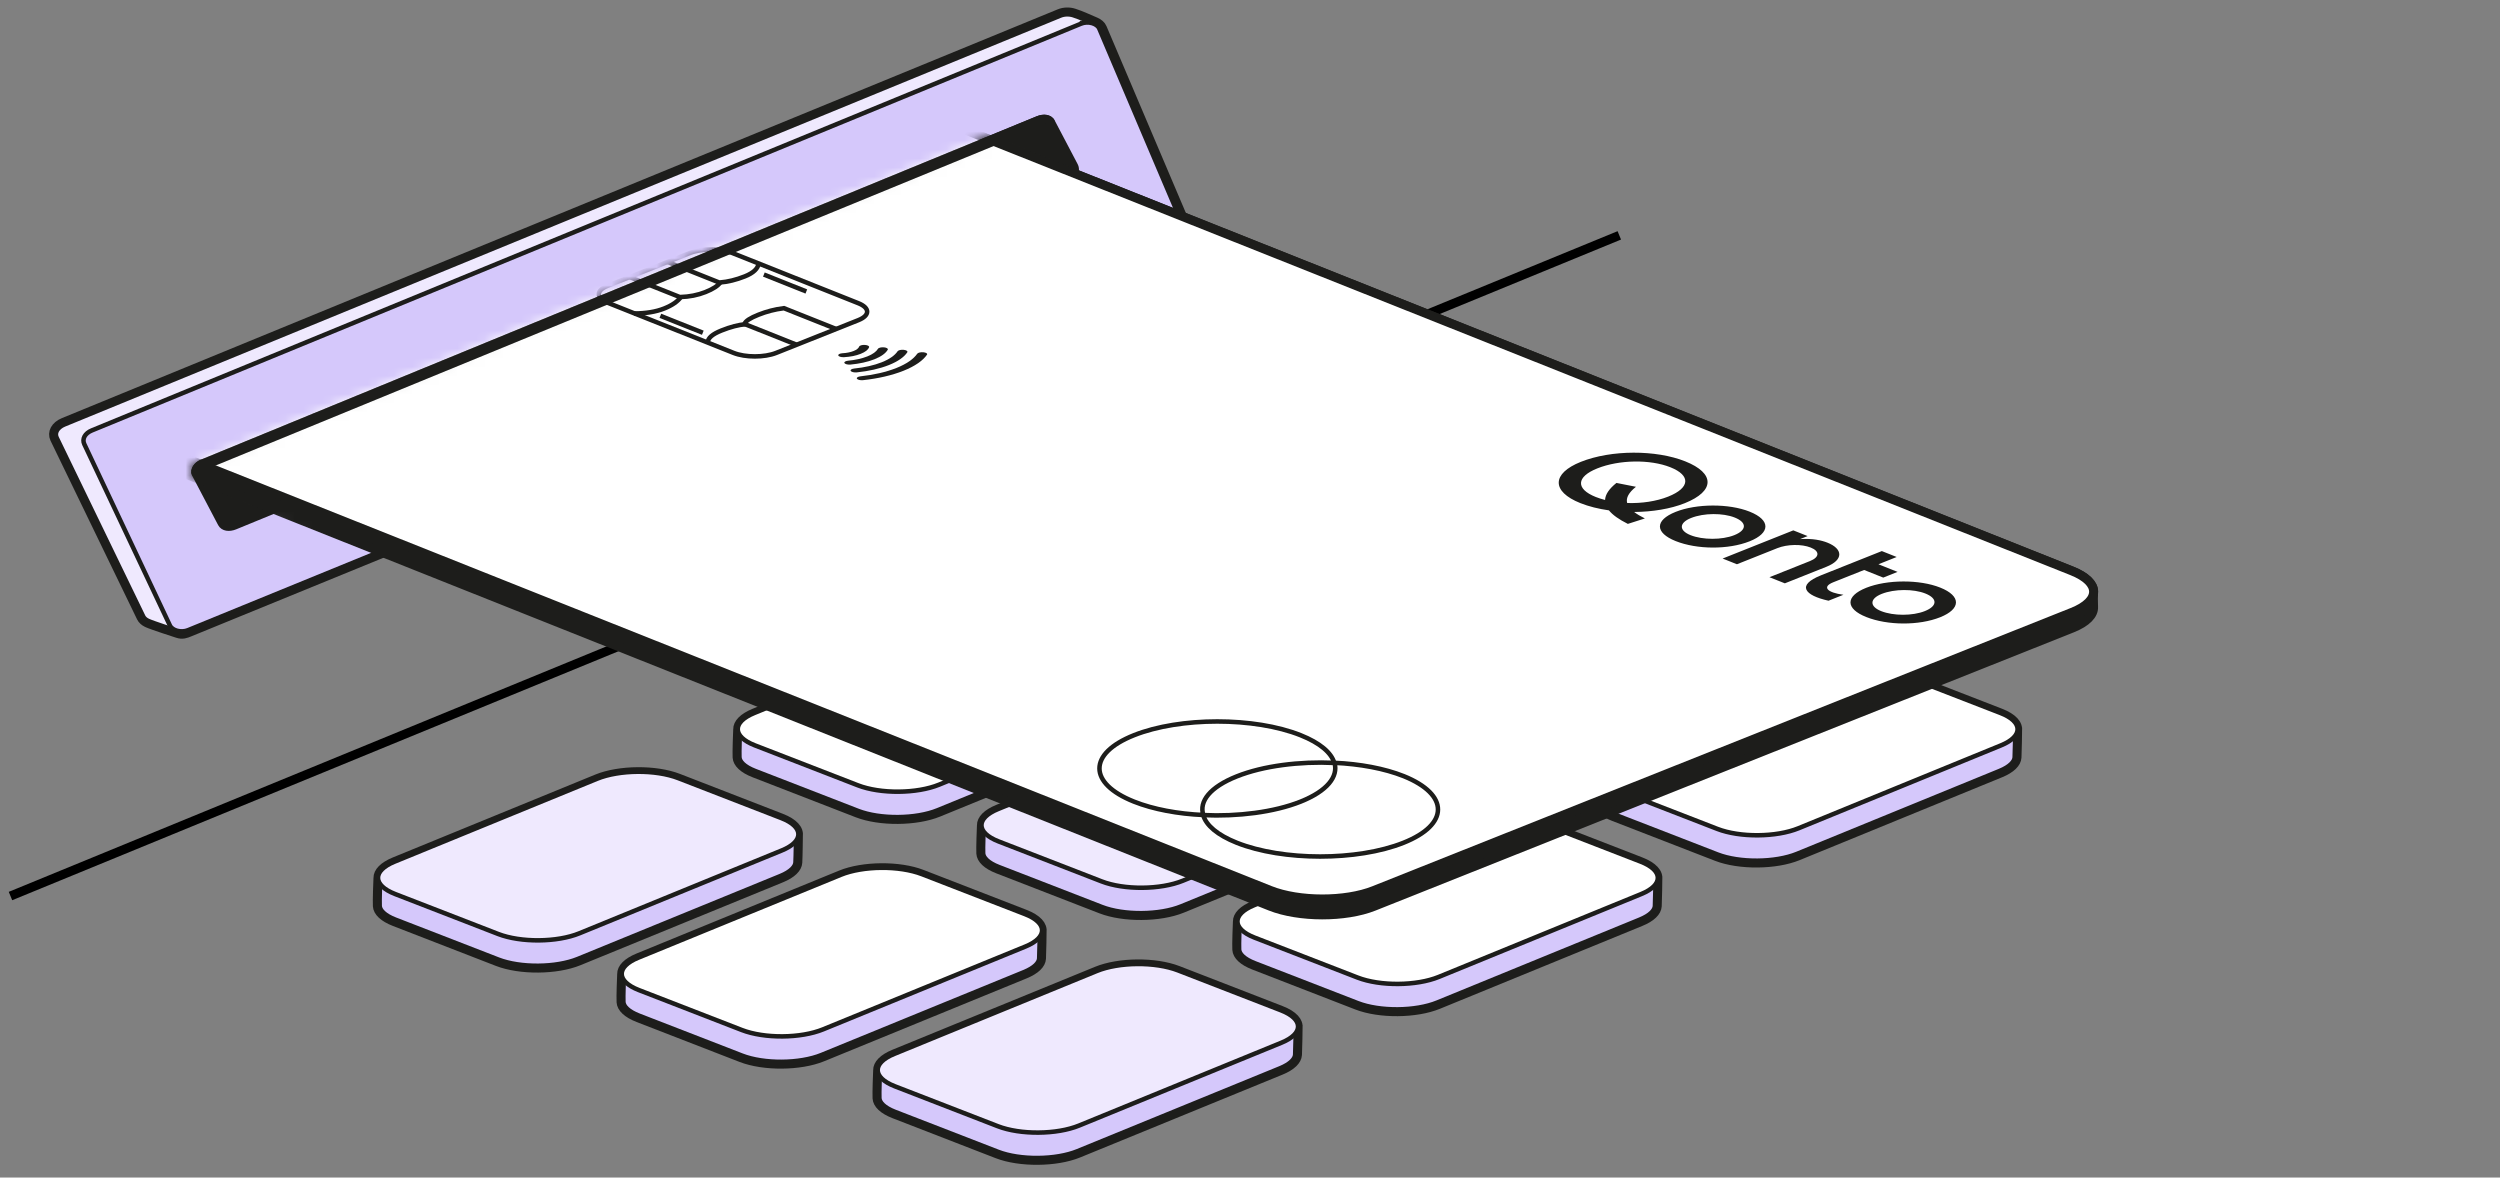 <svg width="276" height="130" viewBox="0 0 276 130" fill="none" xmlns="http://www.w3.org/2000/svg">
<rect x="0" y="0" width="276" height="130" fill="#808080" stroke="none"/>
<path d="M222.724 80.687L222.737 80.691C222.737 80.691 222.712 82.949 222.671 83.622C222.634 84.243 222.027 84.863 220.848 85.346L198.49 94.497C196.032 95.503 192.017 95.535 189.523 94.568L178.152 90.158C176.932 89.685 176.302 89.06 176.264 88.428C176.23 87.85 176.315 85.641 176.33 85.332C176.316 84.684 176.923 84.031 178.155 83.526L200.514 74.374C202.972 73.368 206.987 73.336 209.48 74.303L220.852 78.713C222.228 79.247 222.854 79.974 222.724 80.687Z" fill="#D5C8FB"/>
<path d="M222.724 80.687L222.737 80.691C222.737 80.691 222.712 82.949 222.671 83.622C222.634 84.243 222.027 84.863 220.848 85.346L198.49 94.497C196.032 95.503 192.017 95.535 189.523 94.568L178.152 90.158C176.932 89.685 176.302 89.06 176.264 88.428C176.23 87.85 176.315 85.641 176.33 85.332C176.316 84.684 176.923 84.031 178.155 83.526L200.514 74.374C202.972 73.368 206.987 73.336 209.48 74.303L220.852 78.713C222.228 79.247 222.854 79.974 222.724 80.687Z" stroke="#1D1D1B"/>
<path d="M178.22 87.1C175.726 86.133 175.699 84.533 178.156 83.527L200.514 74.375C202.973 73.369 206.987 73.337 209.482 74.304L220.855 78.714C223.347 79.681 223.377 81.281 220.918 82.287L198.56 91.439C196.101 92.445 192.086 92.477 189.592 91.51L178.22 87.1Z" fill="white"/>
<path d="M178.22 87.1C175.726 86.133 175.699 84.533 178.156 83.527L200.514 74.375C202.973 73.369 206.987 73.337 209.482 74.304L220.855 78.714C223.347 79.681 223.377 81.281 220.918 82.287L198.56 91.439C196.101 92.445 192.086 92.477 189.592 91.51L178.22 87.1Z" stroke="#1D1D1B" stroke-width="0.5"/>
<path d="M195.821 70.083L195.831 70.087C195.831 70.087 195.809 72.345 195.768 73.018C195.731 73.639 195.123 74.259 193.943 74.742L171.585 83.894C169.128 84.9 165.114 84.932 162.62 83.965L151.248 79.555C150.029 79.082 149.398 78.457 149.361 77.825C149.327 77.247 149.412 75.037 149.427 74.728C149.413 74.08 150.02 73.427 151.252 72.922L173.61 63.77C176.069 62.764 180.081 62.732 182.575 63.699L193.949 68.109C195.325 68.643 195.951 69.37 195.821 70.083Z" fill="#D5C8FB"/>
<path d="M195.821 70.083L195.831 70.087C195.831 70.087 195.809 72.345 195.768 73.018C195.731 73.639 195.123 74.259 193.943 74.742L171.585 83.894C169.128 84.9 165.114 84.932 162.62 83.965L151.248 79.555C150.029 79.082 149.398 78.457 149.361 77.825C149.327 77.247 149.412 75.037 149.427 74.728C149.413 74.08 150.02 73.427 151.252 72.922L173.61 63.77C176.069 62.764 180.081 62.732 182.575 63.699L193.949 68.109C195.325 68.643 195.951 69.37 195.821 70.083Z" stroke="#1D1D1B"/>
<path d="M151.317 76.496C148.823 75.529 148.794 73.929 151.252 72.923L173.61 63.771C176.069 62.765 180.084 62.733 182.576 63.7L193.949 68.11C196.443 69.077 196.471 70.676 194.013 71.683L171.656 80.835C169.197 81.841 165.183 81.873 162.689 80.906L151.317 76.496Z" fill="#EFE9FE"/>
<path d="M151.317 76.496C148.823 75.529 148.794 73.929 151.252 72.923L173.61 63.771C176.069 62.765 180.084 62.733 182.576 63.7L193.949 68.11C196.443 69.077 196.471 70.676 194.013 71.683L171.656 80.835C169.197 81.841 165.183 81.873 162.689 80.906L151.317 76.496Z" stroke="#1D1D1B" stroke-width="0.5"/>
<path d="M168.916 59.478L168.928 59.482C168.928 59.482 168.903 61.74 168.862 62.413C168.826 63.034 168.218 63.654 167.039 64.137L144.681 73.288C142.223 74.294 138.208 74.326 135.714 73.359L124.343 68.95C123.123 68.477 122.493 67.851 122.455 67.219C122.421 66.641 122.506 64.432 122.521 64.123C122.507 63.475 123.115 62.822 124.346 62.317L146.705 53.165C149.163 52.159 153.178 52.127 155.671 53.094L167.043 57.504C168.419 58.038 169.045 58.765 168.916 59.478Z" fill="#D5C8FB"/>
<path d="M168.916 59.478L168.928 59.482C168.928 59.482 168.903 61.74 168.862 62.413C168.826 63.034 168.218 63.654 167.039 64.137L144.681 73.288C142.223 74.294 138.208 74.326 135.714 73.359L124.343 68.95C123.123 68.477 122.493 67.851 122.455 67.219C122.421 66.641 122.506 64.432 122.521 64.123C122.507 63.475 123.115 62.822 124.346 62.317L146.705 53.165C149.163 52.159 153.178 52.127 155.671 53.094L167.043 57.504C168.419 58.038 169.045 58.765 168.916 59.478Z" stroke="#1D1D1B"/>
<path d="M124.412 65.892C121.918 64.925 121.89 63.325 124.347 62.319L146.705 53.167C149.164 52.161 153.178 52.129 155.673 53.096L167.046 57.506C169.538 58.473 169.568 60.073 167.109 61.079L144.751 70.231C142.292 71.237 138.278 71.269 135.784 70.302L124.412 65.892Z" fill="#EFE9FE"/>
<path d="M124.412 65.892C121.918 64.925 121.89 63.325 124.347 62.319L146.705 53.167C149.164 52.161 153.178 52.129 155.673 53.096L167.046 57.506C169.538 58.473 169.568 60.073 167.109 61.079L144.751 70.231C142.292 71.237 138.278 71.269 135.784 70.302L124.412 65.892Z" stroke="#1D1D1B" stroke-width="0.5"/>
<path d="M183.008 97.1L183.019 97.104C183.019 97.104 182.995 99.362 182.955 100.035C182.918 100.656 182.311 101.275 181.131 101.757L158.773 110.91C156.316 111.917 152.301 111.949 149.807 110.981L138.436 106.572C137.216 106.099 136.584 105.474 136.548 104.842C136.513 104.264 136.597 102.054 136.614 101.745C136.6 101.097 137.207 100.444 138.439 99.939L160.796 90.787C163.255 89.781 167.269 89.749 169.763 90.716L181.135 95.126C182.512 95.66 183.137 96.387 183.008 97.1Z" fill="#D5C8FB"/>
<path d="M183.008 97.1L183.019 97.104C183.019 97.104 182.995 99.362 182.955 100.035C182.918 100.656 182.311 101.275 181.131 101.757L158.773 110.91C156.316 111.917 152.301 111.949 149.807 110.981L138.436 106.572C137.216 106.099 136.584 105.474 136.548 104.842C136.513 104.264 136.597 102.054 136.614 101.745C136.6 101.097 137.207 100.444 138.439 99.939L160.796 90.787C163.255 89.781 167.269 89.749 169.763 90.716L181.135 95.126C182.512 95.66 183.137 96.387 183.008 97.1Z" stroke="#1D1D1B"/>
<path d="M138.503 103.512C136.009 102.545 135.981 100.946 138.439 99.939L160.796 90.787C163.255 89.781 167.269 89.749 169.763 90.716L181.135 95.126C183.63 96.093 183.658 97.693 181.2 98.699L158.842 107.851C156.383 108.857 152.37 108.889 149.876 107.922L138.503 103.512Z" fill="white"/>
<path d="M138.503 103.512C136.009 102.545 135.981 100.946 138.439 99.939L160.796 90.787C163.255 89.781 167.269 89.749 169.763 90.716L181.135 95.126C183.63 96.093 183.658 97.693 181.2 98.699L158.842 107.851C156.383 108.857 152.37 108.889 149.876 107.922L138.503 103.512Z" stroke="#1D1D1B" stroke-width="0.5"/>
<path d="M154.748 86.48L154.761 86.485C154.761 86.485 154.734 88.743 154.694 89.416C154.657 90.037 154.05 90.656 152.87 91.139L130.512 100.291C128.055 101.297 124.041 101.329 121.547 100.362L110.175 95.952C108.954 95.479 108.326 94.854 108.288 94.222C108.254 93.644 108.339 91.434 108.354 91.125C108.34 90.477 108.947 89.824 110.179 89.319L132.537 80.168C134.994 79.162 139.009 79.13 141.502 80.097L152.876 84.506C154.252 85.04 154.878 85.767 154.748 86.48Z" fill="#D5C8FB"/>
<path d="M154.748 86.48L154.761 86.485C154.761 86.485 154.734 88.743 154.694 89.416C154.657 90.037 154.05 90.656 152.87 91.139L130.512 100.291C128.055 101.297 124.041 101.329 121.547 100.362L110.175 95.952C108.954 95.479 108.326 94.854 108.288 94.222C108.254 93.644 108.339 91.434 108.354 91.125C108.34 90.477 108.947 89.824 110.179 89.319L132.537 80.168C134.994 79.162 139.009 79.13 141.502 80.097L152.876 84.506C154.252 85.04 154.878 85.767 154.748 86.48Z" stroke="#1D1D1B"/>
<path d="M110.242 92.894C107.748 91.927 107.721 90.327 110.179 89.321L132.537 80.169C134.996 79.163 139.009 79.131 141.505 80.098L152.876 84.508C155.368 85.475 155.399 87.075 152.94 88.081L130.583 97.233C128.124 98.239 124.108 98.271 121.614 97.304L110.242 92.894Z" fill="#EFE9FE"/>
<path d="M110.242 92.894C107.748 91.927 107.721 90.327 110.179 89.321L132.537 80.169C134.996 79.163 139.009 79.131 141.505 80.098L152.876 84.508C155.368 85.475 155.399 87.075 152.94 88.081L130.583 97.233C128.124 98.239 124.108 98.271 121.614 97.304L110.242 92.894Z" stroke="#1D1D1B" stroke-width="0.5"/>
<path d="M127.841 75.875L127.854 75.879C127.854 75.879 127.828 78.137 127.788 78.81C127.751 79.431 127.144 80.051 125.964 80.534L103.606 89.685C101.149 90.691 97.134 90.723 94.64 89.756L83.269 85.346C82.049 84.873 81.419 84.248 81.381 83.616C81.347 83.038 81.431 80.829 81.447 80.52C81.433 79.872 82.04 79.219 83.272 78.714L105.631 69.562C108.088 68.556 112.104 68.524 114.596 69.491L125.968 73.901C127.345 74.435 127.97 75.162 127.841 75.875Z" fill="#D5C8FB"/>
<path d="M127.841 75.875L127.854 75.879C127.854 75.879 127.828 78.137 127.788 78.81C127.751 79.431 127.144 80.051 125.964 80.534L103.606 89.685C101.149 90.691 97.134 90.723 94.64 89.756L83.269 85.346C82.049 84.873 81.419 84.248 81.381 83.616C81.347 83.038 81.431 80.829 81.447 80.52C81.433 79.872 82.04 79.219 83.272 78.714L105.631 69.562C108.088 68.556 112.104 68.524 114.596 69.491L125.968 73.901C127.345 74.435 127.97 75.162 127.841 75.875Z" stroke="#1D1D1B"/>
<path d="M83.336 82.288C80.842 81.321 80.814 79.721 83.272 78.715L105.629 69.563C108.088 68.557 112.102 68.525 114.598 69.492L125.97 73.902C128.462 74.869 128.492 76.469 126.033 77.475L103.675 86.627C101.216 87.633 97.203 87.665 94.709 86.698L83.336 82.288Z" fill="white"/>
<path d="M83.336 82.288C80.842 81.321 80.814 79.721 83.272 78.715L105.629 69.563C108.088 68.557 112.102 68.525 114.598 69.492L125.97 73.902C128.462 74.869 128.492 76.469 126.033 77.475L103.675 86.627C101.216 87.633 97.203 87.665 94.709 86.698L83.336 82.288Z" stroke="#1D1D1B" stroke-width="0.5"/>
<path d="M143.292 113.511L143.304 113.515C143.304 113.515 143.278 115.773 143.237 116.446C143.2 117.067 142.594 117.687 141.416 118.17L119.056 127.321C116.598 128.327 112.583 128.359 110.09 127.392L98.718 122.983C97.498 122.51 96.869 121.884 96.831 121.252C96.798 120.674 96.881 118.465 96.897 118.156C96.882 117.508 97.491 116.855 98.722 116.35L121.08 107.199C123.538 106.193 127.553 106.16 130.045 107.127L141.419 111.537C142.797 112.071 143.421 112.798 143.292 113.511Z" fill="#D5C8FB"/>
<path d="M143.292 113.511L143.304 113.515C143.304 113.515 143.278 115.773 143.237 116.446C143.2 117.067 142.594 117.687 141.416 118.17L119.056 127.321C116.598 128.327 112.583 128.359 110.09 127.392L98.718 122.983C97.498 122.51 96.869 121.884 96.831 121.252C96.798 120.674 96.881 118.465 96.897 118.156C96.882 117.508 97.491 116.855 98.722 116.35L121.08 107.199C123.538 106.193 127.553 106.16 130.045 107.127L141.419 111.537C142.797 112.071 143.421 112.798 143.292 113.511Z" stroke="#1D1D1B"/>
<path d="M98.787 119.925C96.293 118.958 96.265 117.358 98.722 116.352L121.08 107.2C123.539 106.193 127.553 106.161 130.047 107.128L141.419 111.538C143.912 112.505 143.941 114.105 141.482 115.111L119.126 124.263C116.667 125.27 112.653 125.301 110.159 124.334L98.787 119.925Z" fill="#EFE9FE"/>
<path d="M98.787 119.925C96.293 118.958 96.265 117.358 98.722 116.352L121.08 107.2C123.539 106.193 127.553 106.161 130.047 107.128L141.419 111.538C143.912 112.505 143.941 114.105 141.482 115.111L119.126 124.263C116.667 125.27 112.653 125.301 110.159 124.334L98.787 119.925Z" stroke="#1D1D1B" stroke-width="0.5"/>
<path d="M115.031 102.891L115.042 102.895C115.042 102.895 115.018 105.154 114.977 105.827C114.941 106.447 114.333 107.066 113.154 107.549L90.796 116.701C88.338 117.707 84.323 117.739 81.829 116.772L70.457 112.362C69.238 111.889 68.607 111.264 68.57 110.632C68.535 110.054 68.62 107.845 68.636 107.537C68.622 106.888 69.23 106.235 70.461 105.731L92.819 96.579C95.278 95.572 99.292 95.541 101.786 96.508L113.158 100.917C114.534 101.451 115.16 102.178 115.031 102.891Z" fill="#D5C8FB"/>
<path d="M115.031 102.891L115.042 102.895C115.042 102.895 115.018 105.154 114.977 105.827C114.941 106.447 114.333 107.066 113.154 107.549L90.796 116.701C88.338 117.707 84.323 117.739 81.829 116.772L70.457 112.362C69.238 111.889 68.607 111.264 68.57 110.632C68.535 110.054 68.62 107.845 68.636 107.537C68.622 106.888 69.23 106.235 70.461 105.731L92.819 96.579C95.278 95.572 99.292 95.541 101.786 96.508L113.158 100.917C114.534 101.451 115.16 102.178 115.031 102.891Z" stroke="#1D1D1B"/>
<path d="M70.526 109.303C68.032 108.336 68.004 106.737 70.461 105.73L92.819 96.578C95.278 95.572 99.292 95.54 101.786 96.507L113.158 100.917C115.652 101.884 115.68 103.484 113.223 104.49L90.865 113.642C88.406 114.649 84.392 114.68 81.898 113.713L70.526 109.303Z" fill="white"/>
<path d="M70.526 109.303C68.032 108.336 68.004 106.737 70.461 105.73L92.819 96.578C95.278 95.572 99.292 95.54 101.786 96.507L113.158 100.917C115.652 101.884 115.68 103.484 113.223 104.49L90.865 113.642C88.406 114.649 84.392 114.68 81.898 113.713L70.526 109.303Z" stroke="#1D1D1B" stroke-width="0.5"/>
<path d="M88.126 92.286L88.137 92.29C88.137 92.29 88.114 94.548 88.073 95.221C88.036 95.842 87.429 96.462 86.249 96.945L63.892 106.097C61.434 107.103 57.419 107.135 54.925 106.168L43.554 101.758C42.334 101.285 41.702 100.66 41.666 100.028C41.631 99.45 41.715 97.24 41.732 96.931C41.718 96.283 42.325 95.63 43.557 95.125L65.915 85.973C68.374 84.967 72.387 84.935 74.881 85.902L86.254 90.312C87.63 90.846 88.255 91.573 88.126 92.286Z" fill="#D5C8FB"/>
<path d="M88.126 92.286L88.137 92.29C88.137 92.29 88.114 94.548 88.073 95.221C88.036 95.842 87.429 96.462 86.249 96.945L63.892 106.097C61.434 107.103 57.419 107.135 54.925 106.168L43.554 101.758C42.334 101.285 41.702 100.66 41.666 100.028C41.631 99.45 41.715 97.24 41.732 96.931C41.718 96.283 42.325 95.63 43.557 95.125L65.915 85.973C68.374 84.967 72.387 84.935 74.881 85.902L86.254 90.312C87.63 90.846 88.255 91.573 88.126 92.286Z" stroke="#1D1D1B"/>
<path d="M43.621 98.7C41.127 97.733 41.099 96.133 43.557 95.127L65.915 85.975C68.374 84.969 72.387 84.937 74.881 85.904L86.254 90.314C88.748 91.281 88.776 92.88 86.318 93.887L63.96 103.039C61.502 104.045 57.488 104.077 54.994 103.11L43.621 98.7Z" fill="#EFE9FE"/>
<path d="M43.621 98.7C41.127 97.733 41.099 96.133 43.557 95.127L65.915 85.975C68.374 84.969 72.387 84.937 74.881 85.904L86.254 90.314C88.748 91.281 88.776 92.88 86.318 93.887L63.96 103.039C61.502 104.045 57.488 104.077 54.994 103.11L43.621 98.7Z" stroke="#1D1D1B" stroke-width="0.5"/>
<path d="M1.157 98.922L178.771 25.984" stroke="black"/>
<path d="M116.957 1.496L7.014 46.628C6.114 46.998 5.706 47.749 6.029 48.436L15.581 68.158C15.703 68.416 15.938 68.622 16.233 68.763C16.763 69.018 19.599 69.929 19.599 69.929C20.145 70.115 20.524 69.957 20.94 69.787L129.773 25.274C130.45 24.997 130.771 24.437 130.549 23.915L121.697 3.087C121.572 2.789 121.297 2.557 120.951 2.41C120.201 2.092 119.359 1.692 118.559 1.438C118.067 1.281 117.471 1.284 116.957 1.496Z" fill="#EFE9FE"/>
<path d="M116.957 1.496L7.014 46.628C6.114 46.998 5.706 47.749 6.029 48.436L15.581 68.158C15.703 68.416 15.938 68.622 16.233 68.763C16.763 69.018 19.599 69.929 19.599 69.929C20.145 70.115 20.524 69.957 20.94 69.787L129.773 25.274C130.45 24.997 130.771 24.437 130.549 23.915L121.697 3.087C121.572 2.789 121.297 2.557 120.951 2.41C120.201 2.092 119.359 1.692 118.559 1.438C118.067 1.281 117.471 1.284 116.957 1.496Z" stroke="#1D1D1B"/>
<path d="M10.133 47.522L119.34 2.617C120.119 2.297 121.113 2.575 121.361 3.16L130.211 23.988C130.384 24.396 130.138 24.836 129.597 25.057L20.765 69.57C20 69.883 19.025 69.622 18.757 69.054L9.307 49.033C9.037 48.462 9.374 47.834 10.133 47.522Z" fill="#D5C8FB"/>
<path d="M119.34 2.617L10.133 47.522C9.374 47.834 9.037 48.462 9.307 49.033L18.757 69.054C19.025 69.622 20 69.883 20.765 69.57L129.597 25.057C130.138 24.836 130.384 24.396 130.211 23.988L121.361 3.16C121.113 2.575 120.119 2.297 119.34 2.617ZM119.34 2.617L119.164 2.401" stroke="#1D1D1B" stroke-width="0.5"/>
<path d="M21.654 52.277C21.49 51.964 21.826 51.431 22.314 51.23L114.638 13.301C115.247 13.051 115.794 13.145 115.999 13.535L118.536 18.363C118.864 18.988 118.192 20.051 117.218 20.451L25.886 57.975C25.277 58.225 24.73 58.129 24.525 57.74L21.654 52.277Z" fill="#1D1D1B"/>
<path d="M21.654 52.277C21.49 51.964 21.826 51.431 22.314 51.23L114.638 13.301C115.247 13.051 115.794 13.145 115.999 13.535L118.536 18.363C118.864 18.988 118.192 20.051 117.218 20.451L25.886 57.975C25.277 58.225 24.73 58.129 24.525 57.74L21.654 52.277Z" stroke="#1D1D1B"/>
<mask id="mask0_1_819" style="mask-type:alpha" maskUnits="userSpaceOnUse" x="21" y="12" width="255" height="162">
<path d="M21.653 52.278C21.488 51.965 21.825 51.432 22.312 51.231L114.637 13.302C115.246 13.052 115.793 13.146 115.998 13.536L274.952 67.743C275.279 68.367 274.609 69.431 273.634 69.832L235.213 172.784C234.604 173.034 234.057 172.94 233.852 172.55L21.653 52.278Z" fill="#1D1D1B"/>
<path d="M21.653 52.278C21.488 51.965 21.825 51.432 22.312 51.231L114.637 13.302C115.246 13.052 115.793 13.146 115.998 13.536L274.952 67.743C275.279 68.367 274.609 69.431 273.634 69.832L235.213 172.784C234.604 173.034 234.057 172.94 233.852 172.55L21.653 52.278Z" stroke="#1D1D1B"/>
</mask>
<g mask="url(#mask0_1_819)">
<path d="M231.131 65.462C231.122 65.784 231.11 66.441 231.138 67.024C231.176 67.866 230.393 68.711 228.786 69.351L151.68 100.074C148.532 101.332 143.402 101.325 140.221 100.057L10.079 48.205C8.467 47.562 7.668 46.719 7.686 45.88C7.699 45.221 7.691 44.472 7.688 44.213C7.643 43.368 8.426 42.52 10.038 41.877L87.144 11.155C90.298 9.898 95.428 9.906 98.604 11.171L228.745 63.024C230.301 63.644 231.1 64.452 231.138 65.262V65.264C231.141 65.33 231.138 65.396 231.131 65.462Z" fill="#1D1D1B"/>
<path d="M231.131 65.462C231.122 65.784 231.11 66.441 231.138 67.024C231.176 67.866 230.393 68.711 228.786 69.351L151.68 100.074C148.532 101.332 143.402 101.325 140.221 100.057L10.079 48.205C8.467 47.562 7.668 46.719 7.686 45.88C7.699 45.221 7.691 44.472 7.688 44.213C7.643 43.368 8.426 42.52 10.038 41.877L87.144 11.155C90.298 9.898 95.428 9.906 98.604 11.171L228.745 63.024C230.301 63.644 231.1 64.452 231.138 65.262V65.264C231.141 65.33 231.138 65.396 231.131 65.462Z" stroke="#1D1D1B" stroke-width="0.973" stroke-miterlimit="10"/>
<path d="M10.08 46.443L140.22 98.296C143.401 99.564 148.532 99.571 151.678 98.312L228.786 67.59C231.938 66.334 231.921 64.29 228.745 63.025L98.605 11.171C95.429 9.906 90.299 9.899 87.145 11.156L10.04 41.878C6.886 43.134 6.904 45.178 10.08 46.443Z" fill="white"/>
<path d="M10.08 46.443L140.22 98.296C143.401 99.564 148.532 99.571 151.678 98.312L228.786 67.59C231.938 66.334 231.921 64.29 228.745 63.025L98.605 11.171C95.429 9.906 90.299 9.899 87.145 11.156L10.04 41.878C6.886 43.134 6.904 45.178 10.08 46.443Z" stroke="#1D1D1B" stroke-miterlimit="10"/>
<path d="M174.531 50.985C177.888 49.648 182.827 49.648 186.048 50.932C189.346 52.246 189.346 54.213 185.996 55.553C184.42 56.181 182.424 56.507 180.411 56.523C180.713 56.76 181.111 56.998 181.594 57.237L179.715 57.837C178.729 57.346 178.035 56.851 177.626 56.344C176.487 56.183 175.413 55.918 174.474 55.544C171.251 54.26 171.309 52.269 174.531 50.985ZM184.409 51.585C182.172 50.694 178.757 50.748 176.348 51.709C174 52.644 173.942 53.978 176.172 54.867C176.499 54.997 176.844 55.107 177.2 55.197C177.222 54.588 177.649 53.962 178.455 53.316L180.609 53.741C179.815 54.379 179.487 54.965 179.639 55.532C181.222 55.586 182.85 55.351 184.169 54.825C186.58 53.865 186.703 52.499 184.409 51.585ZM205.798 62.925L202.4 64.279C201.098 64.797 201.735 65.428 203.515 65.663L201.869 66.319C199.226 65.735 198.291 64.609 201.041 63.514L207.754 60.839L209.394 61.492L207.38 62.295L209.493 63.137L207.911 63.767L205.798 62.925ZM214.197 64.868C211.902 63.954 208.325 63.98 206.036 64.891C203.684 65.829 203.741 67.206 206.036 68.12C208.388 69.057 211.843 69.08 214.197 68.143C216.491 67.229 216.549 65.805 214.197 64.868ZM207.676 67.466C206.391 66.954 206.386 66.105 207.734 65.568C209.153 65.003 211.266 65.008 212.556 65.522C213.916 66.064 213.916 66.901 212.497 67.466C211.155 68.001 209.036 68.008 207.676 67.466ZM201.752 59.911C201.104 59.653 200.123 59.425 198.728 59.516L199.563 59.183L197.981 58.553L190.176 61.663L191.758 62.293L196.224 60.514C197.315 60.079 198.897 60.049 199.902 60.449C200.906 60.849 200.906 61.509 199.813 61.944L195.348 63.724L197.047 64.4L201.63 62.575C203.567 61.802 203.462 60.593 201.752 59.911ZM193.159 56.485C190.865 55.571 187.287 55.596 184.998 56.508C182.646 57.446 182.704 58.823 184.998 59.737C187.35 60.674 190.807 60.697 193.159 59.76C195.454 58.846 195.511 57.422 193.159 56.485ZM186.639 59.083C185.337 58.564 185.348 57.722 186.696 57.185C188.115 56.62 190.217 56.62 191.519 57.138C192.861 57.673 192.879 58.518 191.461 59.083C190.118 59.618 187.987 59.62 186.639 59.083Z" fill="#1D1D1B"/>
<path d="M80.853 27.933C79.555 27.416 77.451 27.416 76.153 27.933L67.081 31.548C65.783 32.065 65.783 32.903 67.081 33.42L80.988 38.961C82.285 39.478 84.39 39.478 85.688 38.961L94.758 35.347C96.058 34.829 96.058 33.991 94.758 33.474L80.853 27.933Z" fill="white"/>
<path d="M80.853 27.933C79.555 27.416 77.451 27.416 76.153 27.933L67.081 31.548C65.783 32.065 65.783 32.903 67.081 33.42L80.988 38.961C82.285 39.478 84.39 39.478 85.688 38.961L94.758 35.347C96.058 34.829 96.058 33.991 94.758 33.474L80.853 27.933Z" stroke="#1D1D1B" stroke-width="0.5"/>
<path d="M84.331 30.312L89.018 32.18" stroke="#1D1D1B" stroke-width="0.5"/>
<path d="M72.904 34.866L77.591 36.734" stroke="#1D1D1B" stroke-width="0.5"/>
<path d="M88.003 38.083L82.191 35.766L82.198 35.747C82.312 35.44 82.825 35.107 83.731 34.747C84.632 34.388 85.55 34.15 86.488 34.033L86.547 34.025L92.364 36.342" stroke="#1D1D1B" stroke-width="0.5"/>
<path d="M78.139 37.795C78.147 37.322 78.65 36.887 79.654 36.487C80.662 36.085 81.554 35.855 82.323 35.793" stroke="#1D1D1B" stroke-width="0.5"/>
<path d="M73.69 28.913L79.406 31.191L79.46 31.187C80.348 31.12 81.269 30.894 82.225 30.514C83.187 30.131 83.697 29.642 83.756 29.051" stroke="#1D1D1B" stroke-width="0.5"/>
<path d="M69.502 30.583L75.051 32.793H75.097C76.104 32.766 77.034 32.581 77.888 32.241C78.736 31.903 79.288 31.541 79.54 31.157" stroke="#1D1D1B" stroke-width="0.5"/>
<path d="M69.988 34.609C71.299 34.606 72.41 34.423 73.319 34.061C74.22 33.702 74.844 33.268 75.191 32.761" stroke="#1D1D1B" stroke-width="0.5"/>
<path d="M94.851 38.266C94.816 38.354 94.753 38.44 94.647 38.524C94.548 38.606 94.414 38.681 94.238 38.751C94.07 38.818 93.871 38.875 93.666 38.915C93.468 38.957 93.244 38.985 93.017 38.996C92.713 39.015 92.503 39.126 92.55 39.247C92.596 39.368 92.877 39.452 93.181 39.434C93.513 39.413 93.847 39.373 94.162 39.313C94.472 39.25 94.764 39.165 95.02 39.063C95.277 38.96 95.488 38.844 95.646 38.721C95.797 38.595 95.9 38.466 95.948 38.331C95.994 38.21 95.783 38.098 95.481 38.08C95.177 38.061 94.898 38.145 94.851 38.266Z" fill="#1D1D1B"/>
<path d="M96.928 38.507C96.746 38.816 96.356 39.108 95.748 39.35C95.142 39.592 94.411 39.748 93.635 39.82C93.337 39.85 93.157 39.969 93.228 40.085C93.303 40.203 93.594 40.277 93.898 40.249C94.861 40.158 95.783 39.964 96.537 39.664C97.289 39.364 97.785 38.999 98.007 38.613C98.078 38.492 97.891 38.375 97.593 38.345C97.302 38.317 96.998 38.391 96.928 38.507Z" fill="#1D1D1B"/>
<path d="M99.094 38.78C98.802 39.222 98.224 39.643 97.355 39.99C96.479 40.338 95.433 40.569 94.319 40.683C94.02 40.713 93.845 40.834 93.921 40.952C93.996 41.071 94.3 41.141 94.598 41.111C95.894 40.976 97.12 40.706 98.137 40.301C99.152 39.896 99.828 39.408 100.167 38.892C100.243 38.773 100.067 38.652 99.77 38.622C99.478 38.589 99.181 38.661 99.094 38.78Z" fill="#1D1D1B"/>
<path d="M101.265 39.049C100.863 39.628 100.098 40.175 98.959 40.628C97.815 41.084 96.443 41.389 94.996 41.547C94.704 41.58 94.528 41.7 94.611 41.817C94.692 41.933 94.996 42.003 95.287 41.97C96.922 41.793 98.457 41.447 99.741 40.935C101.02 40.426 101.889 39.81 102.339 39.161C102.421 39.044 102.252 38.921 101.954 38.891C101.656 38.861 101.352 38.93 101.265 39.049Z" fill="#1D1D1B"/>
<path d="M136.544 85.711C139.481 84.541 143.472 84.048 147.303 84.221C146.983 83.106 145.743 82.028 143.588 81.169C138.496 79.139 130.26 79.149 125.19 81.169C120.098 83.198 120.122 86.479 125.19 88.499C127.347 89.358 130.053 89.851 132.851 89.979C132.346 88.48 133.585 86.89 136.544 85.711Z" fill="white"/>
<path d="M136.544 85.711C139.481 84.541 143.472 84.048 147.303 84.221C146.983 83.106 145.743 82.028 143.588 81.169C138.496 79.139 130.26 79.149 125.19 81.169C120.098 83.198 120.122 86.479 125.19 88.499C127.347 89.358 130.053 89.851 132.851 89.979C132.346 88.48 133.585 86.89 136.544 85.711Z" stroke="#1D1D1B" stroke-width="0.5"/>
<path d="M154.944 93.042C149.851 95.071 141.615 95.062 136.546 93.042C134.389 92.183 133.15 91.104 132.83 89.989C136.66 90.163 140.651 89.669 143.588 88.5C146.523 87.33 147.765 85.739 147.329 84.213C150.127 84.341 152.834 84.834 154.989 85.694C160.014 87.732 160.014 91.022 154.944 93.042Z" fill="white"/>
<path d="M154.944 93.042C149.851 95.071 141.615 95.062 136.546 93.042C134.389 92.183 133.15 91.104 132.83 89.989C136.66 90.163 140.651 89.669 143.588 88.5C146.523 87.33 147.765 85.739 147.329 84.213C150.127 84.341 152.834 84.834 154.989 85.694C160.014 87.732 160.014 91.022 154.944 93.042Z" stroke="#1D1D1B" stroke-width="0.5"/>
</g>
<path d="M21.654 52.277C21.49 51.964 21.826 51.431 22.314 51.23L114.638 13.301C115.247 13.051 115.794 13.145 115.999 13.535" fill="#1D1D1B"/>
<path d="M21.654 52.277C21.49 51.964 21.826 51.431 22.314 51.23L114.638 13.301C115.247 13.051 115.794 13.145 115.999 13.535" stroke="#1D1D1B"/>
</svg>
